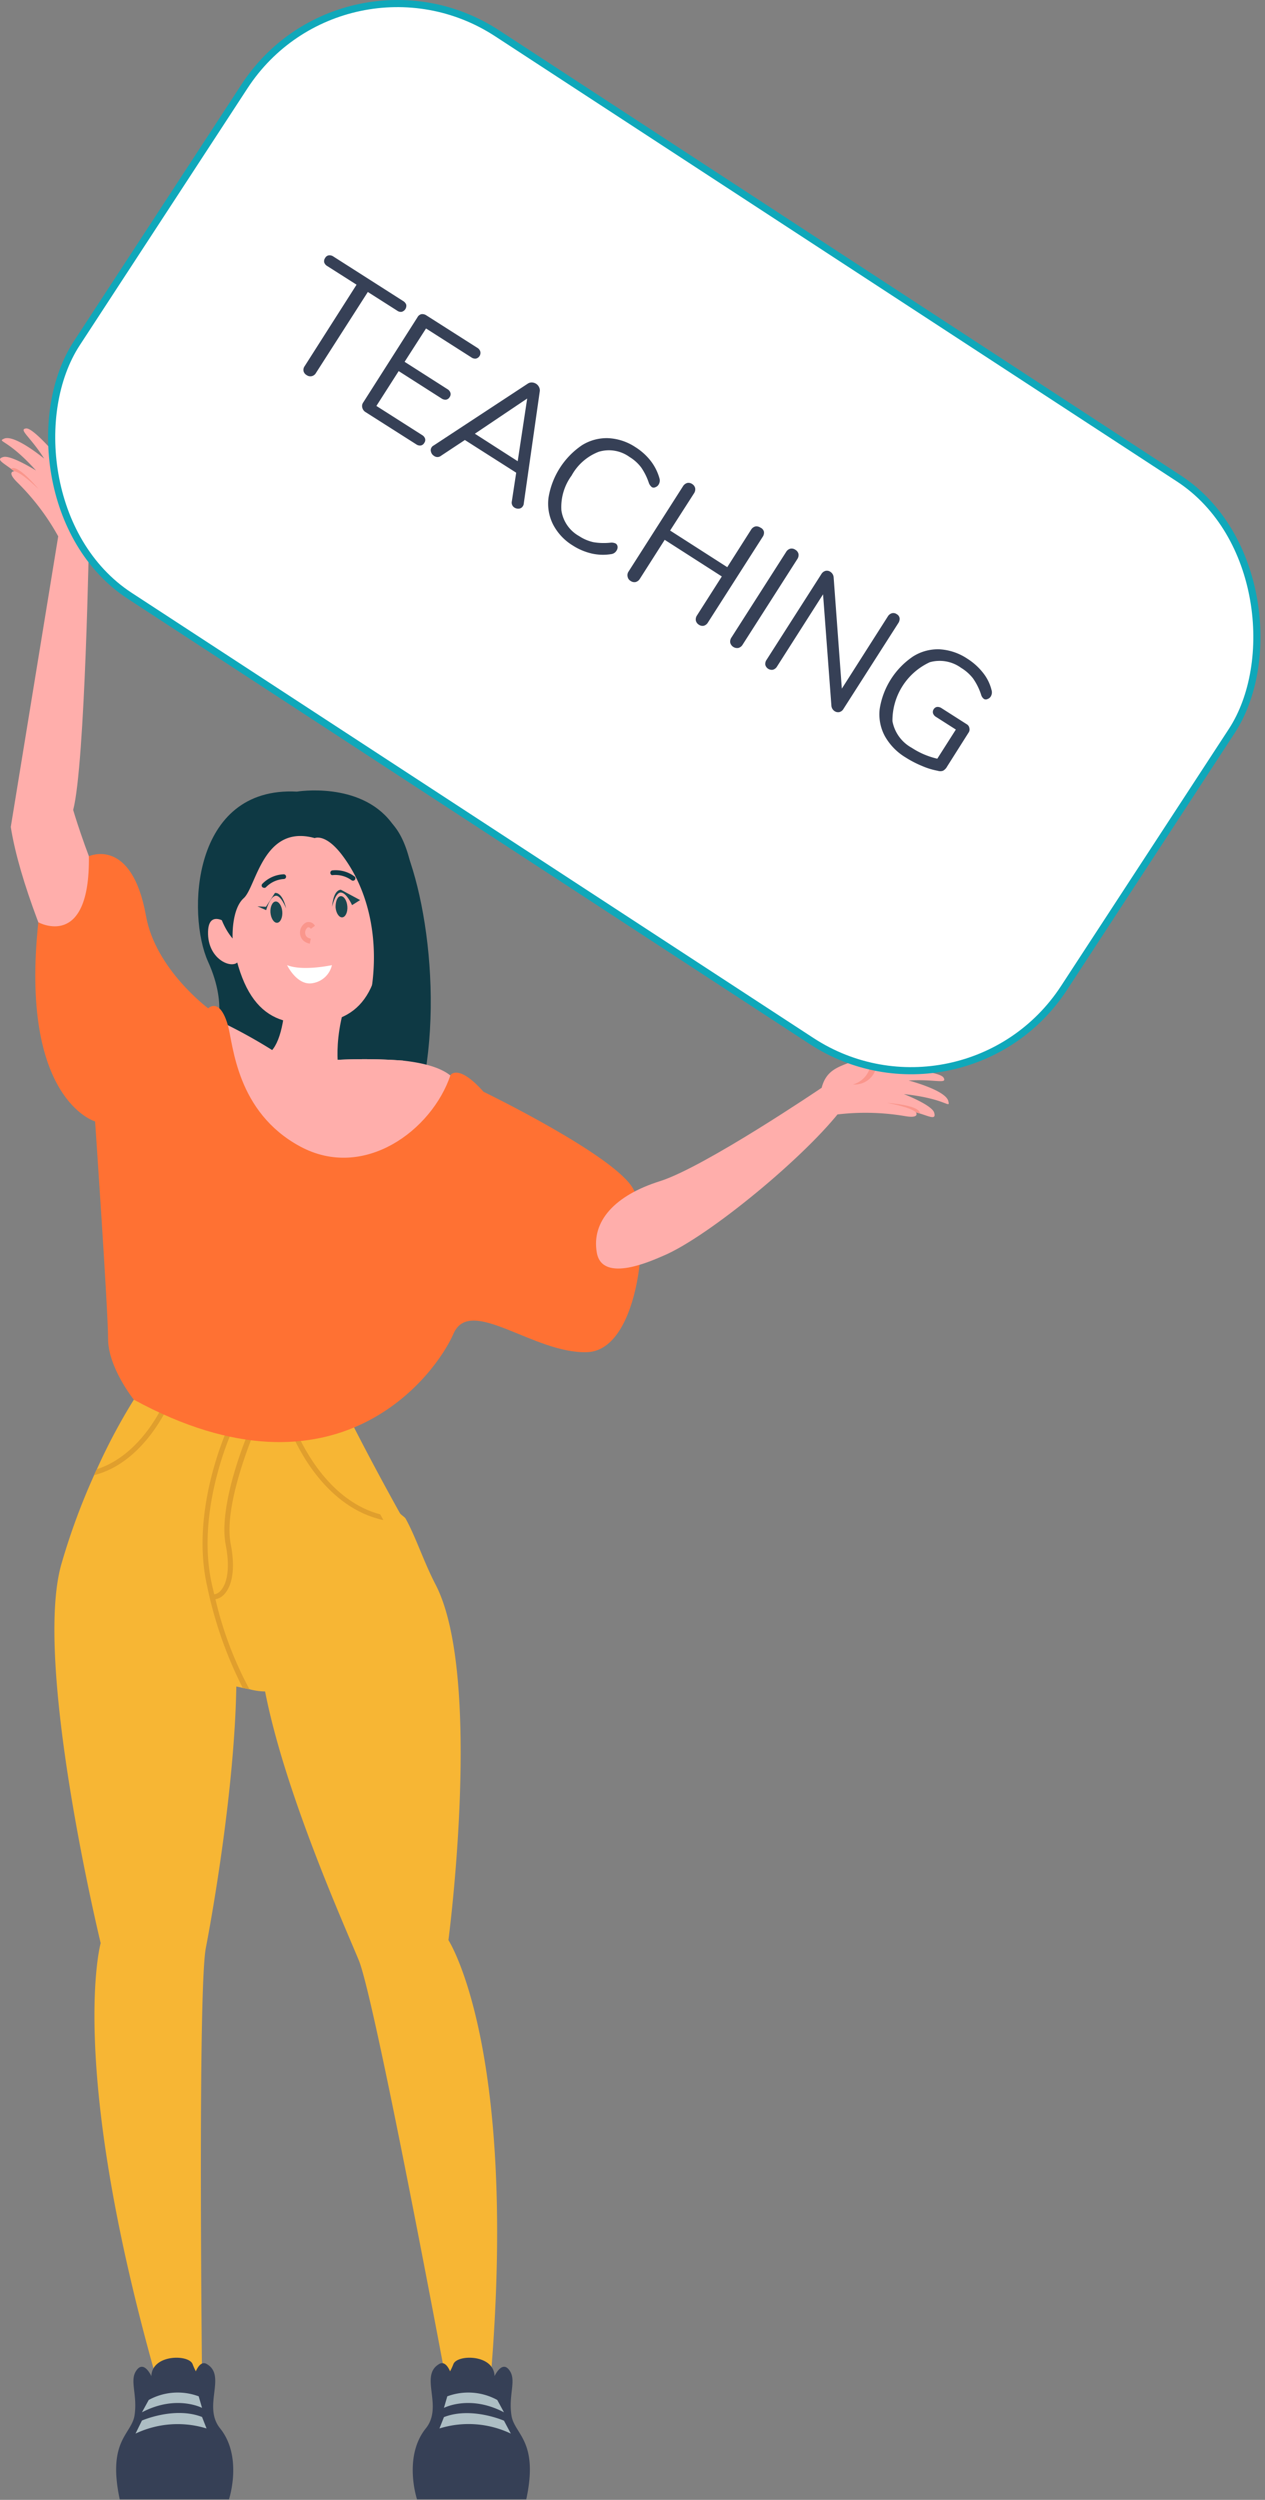 <svg xmlns="http://www.w3.org/2000/svg" viewBox="0 0 177.18 350.09"><rect x="0" y="0" width="177.18" height="350.09" fill="#808080" stroke="none"/><defs><style>.cls-1{fill:#f7b634;}.cls-2{fill:#e09f2d;}.cls-3{fill:#0e3944;}.cls-4{fill:#ffaeab;}.cls-5{fill:#364056;}.cls-6{fill:#adbec4;}.cls-7{fill:#ff8b66;}.cls-8{fill:#1a4850;}.cls-13,.cls-9{fill:#fff;}.cls-10{fill:#fa968c;}.cls-11{fill:#ef6e4b;}.cls-12{fill:#ff7133;}.cls-13{stroke:#0fa8ba;stroke-miterlimit:10;}</style></defs><title>girl-services_1</title><g id="Layer_2" data-name="Layer 2"><g id="Layer_1-2" data-name="Layer 1"><path class="cls-1" d="M68.82,331.88l-6.35,1.48s-9.92-53.2-12.21-58.82c-2-4.85-10.35-23.41-13.13-37.66a9.34,9.34,0,0,1-2.18-.31h0l-.94-.19-.91-.2c-.24,14.2-3.32,31.71-4.27,36.62-1.14,5.95-.53,60.11-.53,60.11l-6.52-.22c-12.37-43.85-7.68-60.57-7.68-60.57S4.59,232.89,8.61,219a93,93,0,0,1,4.56-12.39c.13-.29.25-.57.39-.84a82.82,82.82,0,0,1,5.77-10.68l13.26,1.66.12-.21.39.07v4.16l1.68-.08.37,0h0l5.51-.29.75,0,7.87-1.11s2.6,5.19,6.71,12.58c.15.28.69.55.84.83,1.46,2.66,2.51,6,4.19,9.23,6.65,12.88,1.79,49.77,1.79,49.77S72.43,286.46,68.82,331.88Z"/><path class="cls-2" d="M23.7,196.59c-.05.1-3.46,8.22-10.53,10,.13-.29.25-.57.39-.84,6.35-2,9.44-9.33,9.48-9.41Z"/><path class="cls-2" d="M53.7,212.88c-7.92-1.7-12-10-13-12.54-.19-.46-.29-.74-.3-.76l.67-.23s.14.37.38,1c1.13,2.62,4.84,9.88,11.81,11.73Z"/><path class="cls-2" d="M34.94,236.57l-.94-.19a56.85,56.85,0,0,1-5-14.31c-2.47-11,3.15-22.65,3.21-22.76l.64.31c-.06.11-5.58,11.58-3.16,22.3.1.45.21.9.31,1.32.06.24.11.46.17.69A50.76,50.76,0,0,0,34.94,236.57Z"/><path class="cls-2" d="M29.85,224h-.11l.05-.7a1.52,1.52,0,0,0,1.16-.59c.47-.53,1.47-2.23.66-6.39-1.08-5.58,3-15.37,3.23-15.78l.65.27c0,.1-4.23,10-3.18,15.38.84,4.3-.16,6.23-.83,7A2.21,2.21,0,0,1,29.85,224Z"/><path class="cls-3" d="M30,145s2.1-3.8-.86-10.33-2.34-24.58,12.45-23.81c0,0,8.78-1.46,13.2,4.29s8,26,3.4,41.05S24,167.25,30,145Z"/><path class="cls-4" d="M46.23,200a30.47,30.47,0,0,1-26.9-5s-2.42-49.85,2.19-53.19c2-1.46,6-.29,9.84,1.49A73.36,73.36,0,0,1,41.05,149a74.55,74.55,0,0,1,15.38-.47c4.31.47,7.87,1.73,8,4.59C64.89,160.46,46.23,200,46.23,200Z"/><path class="cls-4" d="M56.79,148.62c-2.9-.31-3.44,1.89-6.35,2.95a39.73,39.73,0,0,1-7.73,2c-1.32.12-2,1.76-2,1.76s-.47-2.21-1.18-2.4-6.86-6.38-8.15-9.58A73.36,73.36,0,0,1,41.05,149a74.55,74.55,0,0,1,15.38-.47Z"/><path class="cls-5" d="M18.85,338.22c.4-2.71-.61-4.64.1-6,1.1-2,2.25.54,2.25.54.1-3.08,5.26-3.08,5.78-1.67a8.34,8.34,0,0,0,.45,1c.32-.74.87-1.46,1.57-1,2.76,1.65-.67,5.92,1.84,9,3.2,4,1.23,9.93,1.23,9.93H16.77C15,341.71,18.45,340.93,18.85,338.22Z"/><path class="cls-6" d="M28.3,337.21s-3.62-1.9-8.42.62l.95-1.73a8.43,8.43,0,0,1,7-.51Z"/><path class="cls-6" d="M28.93,340.09a13.76,13.76,0,0,0-9.95.72l.9-1.83s4.56-2,8.42-.5Z"/><path class="cls-5" d="M71.63,338.22c-.4-2.71.6-4.64-.11-6-1.09-2-2.25.54-2.25.54-.09-3.08-5.25-3.08-5.77-1.67a8.34,8.34,0,0,1-.46,1c-.32-.74-.86-1.46-1.57-1-2.76,1.65.67,5.92-1.84,9-3.19,4-1.22,9.93-1.22,9.93h15.3C75.5,341.71,72,340.93,71.63,338.22Z"/><path class="cls-6" d="M62.18,337.21s3.62-1.9,8.41.62l-.94-1.73a8.44,8.44,0,0,0-7-.51Z"/><path class="cls-6" d="M61.55,340.09a13.76,13.76,0,0,1,10,.72L70.59,339s-4.56-2-8.41-.5Z"/><path class="cls-4" d="M39.94,132.48s1.1,13.31-2.6,15.22c0,0,2.74,5,10.07,2,0,0-1.24-6.84,3.62-15C54.28,129.26,39.94,132.48,39.94,132.48Z"/><path class="cls-7" d="M53.31,127.91s2.76-3.2,3.39.25c.73,4-2.81,5.9-3.62,4.67S53.31,127.91,53.31,127.91Z"/><path class="cls-4" d="M32.45,129.71s-3.21-2.74-3.31.76c-.12,4.06,3.66,5.41,4.28,4.07S32.45,129.71,32.45,129.71Z"/><path class="cls-4" d="M44.3,143.28c6.61-.5,10-5.11,9-18.07-.51-6.68-4.22-10.53-11.63-10s-10.22,4.9-9.71,11.59C33.05,140.76,37.46,143.8,44.3,143.28Z"/><path class="cls-4" d="M34.53,131.29a1.57,1.57,0,1,0,1.65-1.07A1.41,1.41,0,0,0,34.53,131.29Z"/><path class="cls-4" d="M48.17,130.62a1.57,1.57,0,1,0,1.34-1.43A1.4,1.4,0,0,0,48.17,130.62Z"/><path class="cls-3" d="M36.88,124.31a.34.34,0,0,0,.4-.09,3.82,3.82,0,0,1,2.47-1.12.33.33,0,0,0,.32-.34.33.33,0,0,0-.35-.32,4.41,4.41,0,0,0-3,1.36.33.33,0,0,0,.05.46Z"/><path class="cls-3" d="M46.46,122.55a.57.57,0,0,0,.18,0,3.81,3.81,0,0,1,2.61.73.34.34,0,0,0,.45-.5,4.4,4.4,0,0,0-3.13-.89.33.33,0,0,0-.3.36A.36.36,0,0,0,46.46,122.55Z"/><path class="cls-8" d="M37.88,127.8c.07.83.49,1.46.94,1.43s.78-.73.72-1.55-.49-1.46-.94-1.43S37.82,127,37.88,127.8Z"/><path class="cls-8" d="M47,127.05c.06.82.49,1.46.94,1.42s.78-.73.71-1.55-.48-1.46-.94-1.42S47,126.23,47,127.05Z"/><path class="cls-9" d="M46.49,135.16s-4.07.89-6.28,0c0,0,1.43,3,3.66,2.51A3.3,3.3,0,0,0,46.49,135.16Z"/><path class="cls-8" d="M38.51,125.05c1.11-.09,1.57,2.18,1.57,2.18s-.76-2-1.54-1.77-1.26,2-1.26,2l-1.22-.53,1.19.06"/><path class="cls-8" d="M47.74,124.6c-1.12.08-1.22,2.39-1.22,2.39s.45-2.07,1.25-2,1.54,1.77,1.54,1.77l1.13-.71"/><path class="cls-10" d="M42.91,132a2.46,2.46,0,0,0,.48.16l.14-.71c-.6-.11-.76-.46-.78-.74a.87.87,0,0,1,.38-.85c.12,0,.26,0,.41.22l.57-.43a1,1,0,0,0-1.24-.46,1.59,1.59,0,0,0-.84,1.59A1.47,1.47,0,0,0,42.91,132Z"/><path class="cls-3" d="M44.08,117.37s1.49-.71,3.83,2.37c4.88,6.44,5.4,15.36,3.28,22.59-1.56,5.27,8.49,2.4,8.49,2.4a15.27,15.27,0,0,0-.47-7.47c-1.3-3.73.35-17.16-4.43-22.07s-13.2-1.76-13.2-1.76-4.06-2.41-8,0-5.08,13.21-1,18c0,0-.2-4.07,1.56-5.65S36.85,115.36,44.08,117.37Z"/><path class="cls-4" d="M13,64.22c-1.53,4.9,2.22,7.11-.55,10.46-1.72,2.08-4.32.39-4.32.39a32.93,32.93,0,0,0-5.75-7.56C.87,66,2,66,2,66l-.46-.35C.36,64.77-.61,64.3.47,64S5.05,65.9,5.05,65.9c-4-4.46-5.52-4-4.47-4.47,1.45-.63,5.49,2.7,5.61,2.8C4.26,61.16,2.55,60.14,3.65,60s5.24,4.85,6.73,6.69l.54.68C11.9,63.34,13,64.22,13,64.22Z"/><path class="cls-11" d="M10.38,66.73l.54.68a3.47,3.47,0,0,0-.6,3.41A3.11,3.11,0,0,1,10.38,66.73Z"/><path class="cls-10" d="M5.41,68.5C5,68.15,3,66.15,2,66l-.46-.35C2.38,64.94,5,68,5.41,68.5Z"/><path class="cls-4" d="M12.48,74.68s-.55,32.33-2.23,38.75c0,0,5.88,20.3,14.68,27.67,0,0,1.37,5.51-6.24,16.35,0,0-14.8-26.49-17.18-41.64L8.16,75.07Z"/><path class="cls-12" d="M31.93,143.63c.75,2.68,1.17,12.09,10.1,16.92s18.47-2.24,21.07-10c0,0,1.08-1.64,4.62,2.34,0,0,18.56,9,21,13.66s1,22.54-6.47,22.81-16.39-8-18.74-2.57-16.16,24.81-44.77,9.22c0,0-3.6-4.5-3.6-8.51s-1.82-30.45-1.82-30.45S2.72,154,5.37,129.16c0,0,7.26,4,7.08-9.25,0,0,6-2.79,8,8.36,1.33,7.47,8.71,12.94,8.71,12.94S30.78,139.56,31.93,143.63Z"/><path class="cls-4" d="M92.89,175.87c6.32-2.65,20.21-14.12,25.17-20.77l-3-2.75s-16.36,11.09-22.64,13.07-9.6,5.58-8.83,10S91.56,176.42,92.89,175.87Z"/><path class="cls-4" d="M123.24,145.77c-3.08,4.11-7.07,2.37-8.16,6.58-.67,2.61,2.22,3.72,2.22,3.72a33.22,33.22,0,0,1,9.5.24c2.11.36,1.49-.54,1.49-.54l.55.17c1.37.42,2.32.94,2-.13s-4.24-2.59-4.24-2.59c6,.64,6.48,2.13,6.23,1-.34-1.53-5.41-2.86-5.56-2.9,3.62-.23,5.45.56,4.89-.4s-7-1.4-9.37-1.53l-.86,0C124.62,146.17,123.24,145.77,123.24,145.77Z"/><path class="cls-10" d="M122.75,149.39l-.86,0a3.48,3.48,0,0,1-2.41,2.48A3.09,3.09,0,0,0,122.75,149.39Z"/><path class="cls-10" d="M124.23,154.45c.5.1,3.34.62,4.06,1.32l.55.17C128.89,154.83,124.85,154.49,124.23,154.45Z"/><rect class="cls-13" x="9.06" y="28.18" width="165.14" height="94.09" rx="25.55" transform="translate(56.04 -37.86) rotate(33.14)"/><path class="cls-5" d="M42.52,52a.88.88,0,0,1,.15-.72l7.27-11.41-4.1-2.61a.93.93,0,0,1-.43-.51.77.77,0,0,1,.13-.62.7.7,0,0,1,.5-.37.92.92,0,0,1,.65.16l9.78,6.24a1,1,0,0,1,.43.51.88.88,0,0,1-.64,1,.86.86,0,0,1-.64-.17l-4.1-2.61L44.25,52.24a.92.92,0,0,1-.58.44.89.89,0,0,1-.71-.14A.91.91,0,0,1,42.52,52Z"/><path class="cls-5" d="M50.74,57.07a.85.85,0,0,1,.13-.7l7.59-11.92A.88.88,0,0,1,59,44a1,1,0,0,1,.71.16l7.13,4.54a.92.92,0,0,1,.43.52.82.82,0,0,1-.61,1,.9.9,0,0,1-.64-.17L59.67,46l-3,4.67,6,3.83a.91.91,0,0,1,.42.51.7.7,0,0,1-.11.6.72.72,0,0,1-.49.36.93.93,0,0,1-.65-.17l-6-3.83-3.12,4.88,6.39,4.07a.93.93,0,0,1,.43.51.68.68,0,0,1-.12.6.69.69,0,0,1-.49.36.9.9,0,0,1-.64-.17l-7.14-4.54A1,1,0,0,1,50.74,57.07Z"/><path class="cls-5" d="M73.23,70.89a.7.7,0,0,1-.52.34,1,1,0,0,1-.65-.14.82.82,0,0,1-.37-.89l.61-4-7.19-4.58-3.34,2.21a.8.8,0,0,1-1,0,.9.9,0,0,1-.4-.55.7.7,0,0,1,.08-.63.66.66,0,0,1,.27-.25l13.18-8.66a1,1,0,0,1,.6-.18,1.2,1.2,0,0,1,.58.18,1.12,1.12,0,0,1,.42.47,1,1,0,0,1,.1.61L73.36,70.52A.72.72,0,0,1,73.23,70.89ZM66.51,60.74l6,3.85,1.33-8.78Z"/><path class="cls-5" d="M77.46,73.44a6.48,6.48,0,0,1-.63-3.76,11,11,0,0,1,4.67-7.32,6.52,6.52,0,0,1,3.66-1A7.54,7.54,0,0,1,89,62.62a8.36,8.36,0,0,1,2.15,1.94A7.11,7.11,0,0,1,92.37,67a1.07,1.07,0,0,1-.12.86.86.86,0,0,1-.45.37.52.52,0,0,1-.49,0,1.36,1.36,0,0,1-.42-.57,8.58,8.58,0,0,0-1.08-2.19A5.83,5.83,0,0,0,88.18,64a4.92,4.92,0,0,0-4.32-.73,7.35,7.35,0,0,0-3.8,3.33,7.44,7.44,0,0,0-1.43,4.87,4.94,4.94,0,0,0,2.49,3.61,6,6,0,0,0,2,.85,8.77,8.77,0,0,0,2.45.06,1.32,1.32,0,0,1,.69.14.6.6,0,0,1,.24.42.85.85,0,0,1-.16.58,1,1,0,0,1-.73.47,7.15,7.15,0,0,1-2.72-.08,8.42,8.42,0,0,1-2.67-1.13A7.49,7.49,0,0,1,77.46,73.44Z"/><path class="cls-5" d="M107,74.46a1,1,0,0,1-.17.71l-7.67,12a1,1,0,0,1-.57.46.88.88,0,0,1-.7-.14.92.92,0,0,1-.43-.59,1,1,0,0,1,.16-.71l3.48-5.46-8-5.13-3.48,5.46a1,1,0,0,1-.58.45.9.9,0,0,1-.71-.15.86.86,0,0,1-.42-.58A.92.92,0,0,1,88,80.1l7.66-12a1.06,1.06,0,0,1,.58-.46.88.88,0,0,1,.7.14.92.92,0,0,1,.43.59,1,1,0,0,1-.16.71L93.86,74.3l8,5.13,3.34-5.25a1,1,0,0,1,.58-.45.94.94,0,0,1,.71.15A.86.86,0,0,1,107,74.46Z"/><path class="cls-5" d="M102.28,90a1,1,0,0,1,.16-.71l7.67-12a1,1,0,0,1,.58-.45.9.9,0,0,1,.71.15.92.92,0,0,1,.44.58,1,1,0,0,1-.16.72l-7.67,12a1,1,0,0,1-.58.45,1,1,0,0,1-1.15-.73Z"/><path class="cls-5" d="M126,86.56a1.06,1.06,0,0,1-.18.7l-7.67,12a.94.94,0,0,1-.57.46.87.87,0,0,1-.7-.14,1,1,0,0,1-.43-.73l-1.17-15.62-6.44,10.1a1,1,0,0,1-.57.46.93.93,0,0,1-1.08-.69,1,1,0,0,1,.18-.7l7.67-12a1,1,0,0,1,.57-.45.85.85,0,0,1,.71.14,1,1,0,0,1,.44.73l1.15,15.62,6.44-10.11a1,1,0,0,1,.57-.45.81.81,0,0,1,.68.13A.77.77,0,0,1,126,86.56Z"/><path class="cls-5" d="M135.78,102a.75.75,0,0,1-.12.6l-3,4.74a1.45,1.45,0,0,1-.58.6,1.16,1.16,0,0,1-.75,0,10,10,0,0,1-2.18-.67,14.71,14.71,0,0,1-2.3-1.19,8.14,8.14,0,0,1-2.92-3,6.44,6.44,0,0,1-.72-3.78,10.9,10.9,0,0,1,4.68-7.37,6.51,6.51,0,0,1,3.71-1,7.82,7.82,0,0,1,3.88,1.31,8.73,8.73,0,0,1,2.22,2,6.26,6.26,0,0,1,1.18,2.4,1.11,1.11,0,0,1-.1.88.86.86,0,0,1-.45.37.54.54,0,0,1-.51,0,1.1,1.1,0,0,1-.39-.56A8.54,8.54,0,0,0,136.28,95a6.19,6.19,0,0,0-1.66-1.47,5.12,5.12,0,0,0-4.39-.79A9,9,0,0,0,125,101a5.37,5.37,0,0,0,2.71,3.73,11,11,0,0,0,3.57,1.52l2.6-4.08-2.79-1.78a.93.93,0,0,1-.41-.5.7.7,0,0,1,.09-.56.69.69,0,0,1,.48-.33,1,1,0,0,1,.62.17l3.56,2.27A.75.75,0,0,1,135.78,102Z"/></g></g></svg>